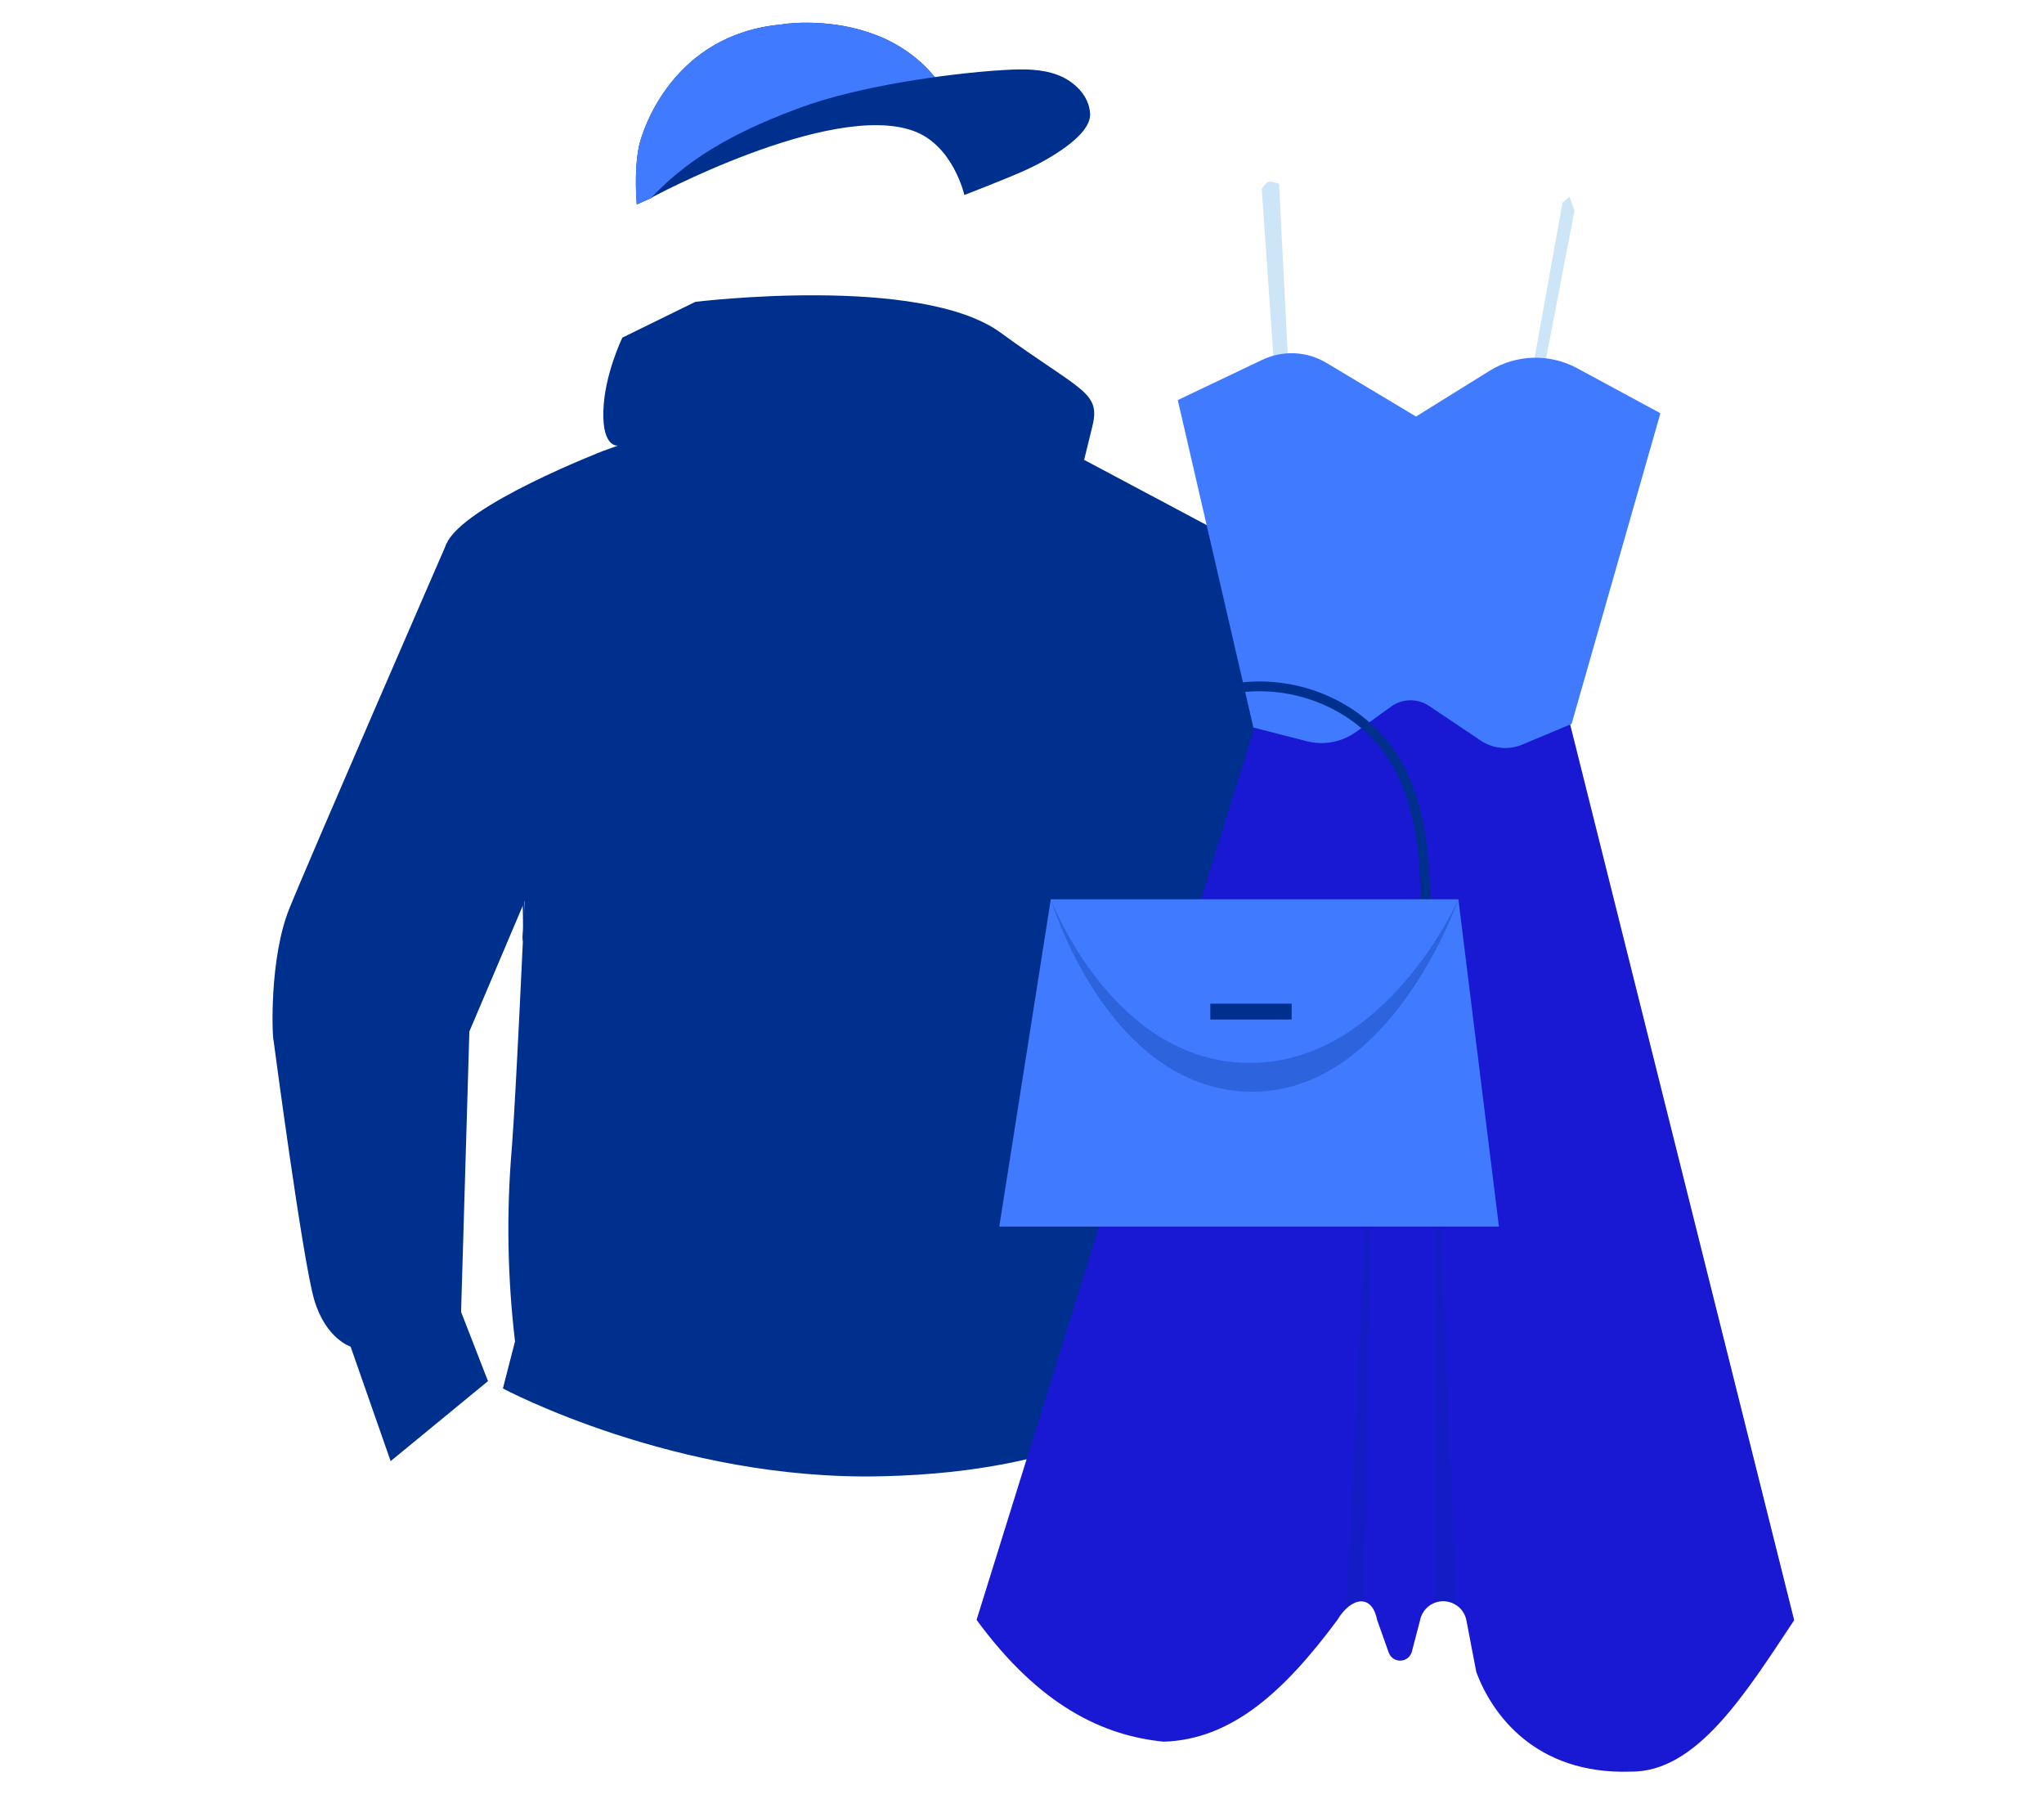 <svg width="90" height="80" viewBox="0 0 90 80" fill="none" xmlns="http://www.w3.org/2000/svg">
    <path d="M50.494 60.136C50.494 60.136 50.452 57.404 50.452 53.509C50.452 49.614 50.72 38.431 50.72 38.431L53.775 23.459L47.738 20.246L29.626 18.744L26.566 19.849C26.566 19.849 20.385 22.237 19.657 23.946C18.928 25.655 23.105 39.668 23.105 39.668C23.105 39.668 22.716 48.297 22.536 50.547C22.294 53.38 22.342 56.23 22.677 59.053L22.143 61.126C22.143 61.126 29.777 65.206 38.822 64.992C47.518 64.799 50.735 61.889 50.735 61.889L50.494 60.136Z" fill="#00308E"/>
    <path d="M12.05 45.836C11.978 45.63 11.856 42.191 12.738 40.004C13.62 37.818 19.657 23.946 19.657 23.946L25.485 34.746L23.105 39.668L20.667 45.411L20.302 57.756L21.487 60.803L17.2 64.325L15.438 59.285C15.438 59.285 14.348 58.943 13.839 57.234C13.33 55.525 12.05 45.836 12.05 45.836Z" fill="#00308E"/>
    <path d="M28.375 47.309C28.357 47.421 28.331 47.532 28.297 47.64C28.241 47.853 28.147 48.154 28.019 48.523C27.344 50.452 26.311 52.237 24.975 53.787C24.719 54.083 24.503 54.317 24.348 54.47C24.272 54.554 24.189 54.632 24.099 54.702C24.166 54.611 24.24 54.524 24.319 54.443C24.466 54.282 24.672 54.043 24.921 53.743C26.221 52.176 27.249 50.403 27.961 48.498C28.097 48.135 28.2 47.837 28.266 47.629C28.293 47.519 28.329 47.413 28.375 47.309Z" fill="#00308E"/>
    <path d="M43.878 47.313C43.878 47.34 40.656 47.364 36.679 47.364C32.703 47.364 29.476 47.34 29.476 47.313C29.476 47.286 32.701 47.263 36.679 47.263C40.657 47.263 43.878 47.286 43.878 47.313Z" fill="#00308E"/>
    <path d="M48.969 53.828C48.895 53.781 48.825 53.727 48.761 53.666C48.579 53.51 48.404 53.344 48.239 53.171C47.992 52.914 47.76 52.644 47.543 52.361C47.011 51.667 46.578 50.903 46.255 50.091C46.123 49.761 46.011 49.423 45.917 49.08C45.853 48.849 45.801 48.615 45.76 48.379C45.742 48.293 45.73 48.205 45.727 48.117C45.761 48.199 45.785 48.284 45.799 48.371C45.836 48.535 45.9 48.771 45.993 49.061C46.086 49.351 46.199 49.687 46.349 50.056C46.517 50.453 46.707 50.84 46.918 51.216C47.133 51.591 47.369 51.953 47.625 52.301C47.866 52.62 48.095 52.896 48.299 53.118C48.503 53.341 48.674 53.517 48.796 53.633C48.86 53.693 48.917 53.758 48.969 53.828Z" fill="#00308E"/>
    <path d="M46.119 60.136C46.11 60.118 46.372 59.942 46.737 59.606C46.947 59.404 47.142 59.186 47.32 58.955C47.535 58.668 47.724 58.363 47.887 58.044C48.045 57.723 48.175 57.388 48.276 57.045C48.352 56.763 48.407 56.475 48.441 56.184C48.493 55.688 48.468 55.376 48.489 55.376C48.506 55.447 48.515 55.52 48.517 55.593C48.522 55.678 48.522 55.764 48.517 55.85C48.518 55.964 48.514 56.078 48.503 56.192C48.481 56.488 48.432 56.781 48.357 57.068C48.17 57.775 47.84 58.436 47.386 59.011C47.202 59.244 46.997 59.461 46.774 59.658C46.683 59.745 46.58 59.813 46.51 59.875C46.443 59.929 46.372 59.979 46.298 60.024C46.243 60.068 46.183 60.105 46.119 60.136Z" fill="#00308E"/>
    <path d="M50.494 60.136L50.432 60.178L50.238 60.294L49.937 60.488C49.818 60.563 49.678 60.646 49.515 60.729C48.611 61.228 47.66 61.638 46.675 61.951C46.367 62.063 46.032 62.144 45.691 62.241C45.349 62.338 44.981 62.411 44.607 62.498C43.803 62.66 42.992 62.779 42.176 62.856C41.276 62.943 40.371 62.983 39.467 62.975C38.525 62.975 37.549 62.929 36.553 62.834C33.161 62.494 29.82 61.757 26.601 60.638C25.366 60.213 24.385 59.817 23.715 59.527C23.379 59.386 23.12 59.266 22.938 59.185L22.744 59.092L22.677 59.057C22.702 59.062 22.725 59.071 22.747 59.082L22.942 59.165C23.118 59.241 23.379 59.359 23.719 59.492C24.393 59.768 25.376 60.155 26.613 60.571C29.835 61.665 33.172 62.388 36.559 62.726C37.549 62.821 38.521 62.867 39.459 62.869C40.361 62.877 41.263 62.839 42.161 62.755C42.973 62.68 43.781 62.565 44.581 62.409C44.956 62.324 45.319 62.251 45.663 62.158C46.007 62.065 46.337 61.984 46.644 61.876C47.628 61.569 48.581 61.171 49.49 60.687C49.653 60.607 49.793 60.526 49.914 60.453L50.221 60.275L50.415 60.165C50.44 60.151 50.467 60.142 50.494 60.136Z" fill="#00308E"/>
    <path d="M57.019 27.694C56.417 25.218 53.771 23.466 53.771 23.466L50.317 38.738L53.33 46.277L52.128 58.349L51.438 59.852L55.632 62.906L59.397 57.754C59.397 57.754 62 48.753 62 45.995C62 43.236 57.621 30.172 57.019 27.694Z" fill="#00308E"/>
    <path d="M27.201 19.617C27.201 19.617 26.52 19.716 26.566 18.1C26.613 16.484 27.404 14.864 27.404 14.864L30.613 13.29C30.613 13.29 40.519 12.067 44.055 14.643C47.59 17.22 48.47 17.245 48.103 18.75L47.734 20.252L38.474 23.944L27.201 19.617Z" fill="#00308E"/>
    <path d="M45.391 17.189C45.389 17.204 45.384 17.218 45.378 17.232C45.362 17.265 45.347 17.305 45.325 17.355C45.304 17.406 45.255 17.468 45.207 17.549C45.147 17.628 45.082 17.703 45.013 17.775C44.553 18.218 44.038 18.601 43.48 18.914C42.085 19.749 40.028 20.7 37.652 21.62L37.631 21.63L37.61 21.616L36.508 20.91L30.327 17.023L28.46 15.836L27.955 15.509C27.903 15.473 27.86 15.444 27.825 15.422L27.782 15.389C27.782 15.389 27.8 15.389 27.831 15.413L27.967 15.492L28.482 15.803L30.364 16.963L36.561 20.829L37.658 21.517H37.614C39.993 20.609 42.054 19.669 43.441 18.854C43.998 18.549 44.516 18.177 44.983 17.748C45.065 17.673 45.123 17.593 45.178 17.529C45.232 17.466 45.269 17.402 45.302 17.354L45.362 17.236C45.382 17.201 45.389 17.187 45.391 17.189Z" fill="#00308E"/>
    <path d="M46.51 20.742L46.467 20.764L46.339 20.818L45.832 21.021L43.975 21.75L37.759 24.149H37.743H37.73C37.499 24.089 37.25 24.037 37.005 23.955C35.746 23.563 34.525 23.061 33.355 22.453C32.271 21.908 31.316 21.382 30.508 20.951C29.7 20.52 29.045 20.178 28.582 19.954C28.355 19.838 28.173 19.761 28.052 19.699L27.914 19.631C27.898 19.624 27.882 19.615 27.868 19.604C27.885 19.607 27.902 19.613 27.918 19.621L28.06 19.679C28.184 19.733 28.369 19.807 28.6 19.919C29.068 20.13 29.73 20.464 30.543 20.886C31.355 21.307 32.314 21.827 33.398 22.366C34.564 22.965 35.78 23.463 37.032 23.855C37.275 23.928 37.522 23.98 37.751 24.048H37.722L43.948 21.676L45.815 20.978L46.322 20.785L46.454 20.739L46.51 20.742Z" fill="#00308E"/>
    <path d="M23.004 41.46C22.998 41.415 22.998 41.369 23.004 41.325C23.004 41.226 23.015 41.096 23.025 40.938C23.035 40.779 23.025 40.565 23.025 40.325C23.025 40.085 23.015 39.815 22.998 39.513C22.969 38.912 22.889 38.199 22.792 37.408C22.695 36.617 22.555 35.751 22.403 34.846C22.089 33.033 21.76 31.398 21.558 30.207C21.457 29.612 21.386 29.128 21.345 28.794C21.329 28.634 21.317 28.506 21.308 28.407C21.303 28.362 21.303 28.316 21.308 28.27C21.32 28.314 21.329 28.358 21.333 28.403C21.349 28.502 21.366 28.63 21.389 28.79C21.444 29.122 21.523 29.604 21.634 30.197C21.856 31.382 22.194 33.016 22.51 34.837C22.669 35.743 22.796 36.613 22.899 37.404C23.002 38.195 23.062 38.914 23.083 39.519C23.095 39.821 23.105 40.099 23.095 40.333C23.085 40.567 23.095 40.781 23.072 40.949C23.048 41.118 23.043 41.237 23.033 41.336C23.027 41.378 23.017 41.419 23.004 41.46Z" fill="#00308E"/>
    <path d="M51.877 27.195C51.877 27.195 51.877 27.213 51.877 27.244C51.877 27.274 51.877 27.327 51.864 27.383L51.8 27.922C51.743 28.396 51.662 29.068 51.563 29.898C51.368 31.566 51.124 33.876 50.922 36.432C50.72 38.987 50.601 41.307 50.533 42.985C50.502 43.818 50.477 44.497 50.459 44.974C50.45 45.202 50.442 45.384 50.436 45.516V45.657C50.439 45.672 50.439 45.688 50.436 45.703C50.434 45.687 50.434 45.671 50.436 45.655C50.436 45.618 50.436 45.572 50.436 45.516C50.436 45.382 50.436 45.202 50.436 44.974C50.436 44.502 50.454 43.824 50.479 42.983C50.529 41.303 50.638 38.981 50.838 36.424C51.038 33.867 51.297 31.556 51.508 29.888C51.615 29.055 51.703 28.38 51.778 27.916C51.813 27.69 51.841 27.51 51.86 27.381C51.87 27.325 51.877 27.278 51.885 27.242C51.88 27.227 51.878 27.211 51.877 27.195Z" fill="#00308E"/>
    <g opacity="0.3">
        <path d="M37.749 24.102C41.23 23.953 44.797 22.709 47.378 20.381C46.007 20.93 44.738 21.465 43.402 21.976C41.522 22.695 39.63 23.393 37.749 24.102Z" fill="#00308E"/>
    </g>
    <g opacity="0.3">
        <path d="M26.544 58.525C32.941 60.82 40.231 62.028 46.64 59.759C44.775 61.267 42.226 61.982 39.824 62.024C35.177 62.105 30.474 60.994 26.544 58.525Z" fill="#00308E"/>
    </g>
    <g opacity="0.3">
        <path d="M50.98 39.318C52.266 38.048 52.889 36.211 52.922 34.408C52.955 32.604 52.349 30.623 51.636 28.966C51.04 32.649 50.859 36.482 50.62 40.112" fill="#00308E"/>
    </g>
    <path d="M42.745 7.352C42.143 6.527 41.283 5.919 40.297 5.62C37.31 4.747 33.114 4.415 28.684 8.713L28.038 9C28.038 9 27.906 7.536 28.132 6.452C28.283 5.729 29.625 1.509 34.411 1.077C34.409 1.059 41.726 -0.114 42.745 7.352Z" fill="#00308E"/>
    <path d="M42.745 7.352C42.143 6.527 41.283 5.919 40.297 5.62C37.31 4.747 33.114 4.415 28.684 8.713L28.038 9C28.038 9 27.906 7.536 28.132 6.452C28.283 5.729 29.625 1.509 34.411 1.077C34.409 1.059 41.726 -0.114 42.745 7.352Z" fill="#407BFF"/>
    <path d="M28.682 8.703C30.508 6.743 32.841 5.62 35.299 4.717C37.758 3.815 41.64 3.235 44.258 3.079C45.045 3.036 45.859 3.023 46.591 3.307C47.323 3.59 47.965 4.233 47.999 5.014C48.042 5.99 46.083 7.067 45.192 7.473C44.302 7.879 42.462 8.585 42.462 8.585C42.462 8.585 41.971 6.381 40.203 5.757C36.532 4.45 28.548 8.77 28.682 8.703Z" fill="#00308E"/>
    <path d="M55.556 8.317C55.644 8.196 55.721 8.056 55.857 8.013C55.993 7.969 56.158 8.047 56.318 8.09L56.755 16.704L56.153 16.869L55.556 8.317Z" fill="#CCE5F7"/>
    <path d="M69.107 8.66L69.325 9.279L67.928 16.559L67.453 16.4L68.801 8.916L69.107 8.66Z" fill="#CCE5F7"/>
    <path d="M43 71.313C45.79 75.125 48.604 76.42 51.248 76.676C54.232 76.579 56.546 74.473 58.889 71.313C59.462 70.347 60.394 70.115 60.636 71.313L61.15 72.763C61.19 72.868 61.262 72.958 61.356 73.02C61.45 73.082 61.561 73.112 61.673 73.108C61.786 73.103 61.894 73.063 61.982 72.993C62.07 72.923 62.134 72.827 62.164 72.719L62.528 71.328C62.575 71.093 62.702 70.881 62.887 70.728C63.073 70.576 63.306 70.493 63.547 70.493C63.788 70.493 64.021 70.576 64.207 70.728C64.393 70.881 64.52 71.093 64.566 71.328L65.003 73.608C65.682 75.449 67.594 78.13 71.795 77.995C74.706 78.029 76.841 74.575 79 71.328L68.671 30.034L55.983 29.623L43 71.313Z" fill="#1919D3"/>
    <path opacity="0.2" d="M60.466 46.529L60.083 70.521C59.935 70.477 59.777 70.478 59.63 70.525C59.483 70.571 59.353 70.661 59.258 70.782L60.466 46.529Z" fill="#00308E"/>
    <path opacity="0.2" d="M64.134 70.705C64.001 70.594 63.843 70.52 63.673 70.488C63.503 70.456 63.328 70.467 63.164 70.521V47.036L64.134 70.705Z" fill="#00308E"/>
    <path d="M51.859 17.613L55.571 15.845C56.019 15.63 56.513 15.53 57.01 15.553C57.506 15.577 57.989 15.724 58.414 15.98L62.349 18.337L65.59 16.323C66.166 15.967 66.826 15.769 67.503 15.749C68.181 15.73 68.852 15.889 69.447 16.212L73.11 18.192L69.2 31.87L67.021 32.783C66.743 32.898 66.441 32.947 66.141 32.926C65.84 32.906 65.549 32.815 65.289 32.663L62.916 31.073C62.67 30.909 62.379 30.824 62.082 30.829C61.786 30.834 61.498 30.929 61.257 31.102L59.7 32.228C59.392 32.448 59.04 32.598 58.668 32.668C58.296 32.738 57.913 32.726 57.546 32.633L55.188 32.029L51.859 17.613Z" fill="#407BFF"/>
    <path d="M47.444 41.258L47.018 41.234C47.035 40.925 47.046 40.599 47.063 40.261C47.154 38.05 47.273 35.296 48.45 33.446C49.672 31.527 51.74 30.388 54.605 30.05C57.191 29.746 59.805 30.852 61.271 32.862C62.874 35.055 62.993 37.959 62.982 40.748H62.556C62.567 38.033 62.453 35.204 60.93 33.119C59.549 31.23 57.089 30.193 54.656 30.479C51.928 30.8 49.962 31.877 48.808 33.681C47.688 35.433 47.58 38.125 47.489 40.284C47.478 40.622 47.461 40.954 47.444 41.263V41.258Z" fill="#00308E"/>
    <path d="M66 54H44L46.268 39.591H64.215L66 54Z" fill="#407BFF"/>
    <path opacity="0.3" d="M46.268 39.591C46.268 39.591 48.973 46.767 55.003 46.795C61.033 46.818 64.216 39.591 64.216 39.591C64.216 39.591 61.26 48.187 55.003 48.061C48.746 47.929 46.268 39.591 46.268 39.591Z" fill="#00308E"/>
    <path d="M56.873 44.184H53.292V44.883H56.873V44.184Z" fill="#00308E"/>
</svg>
